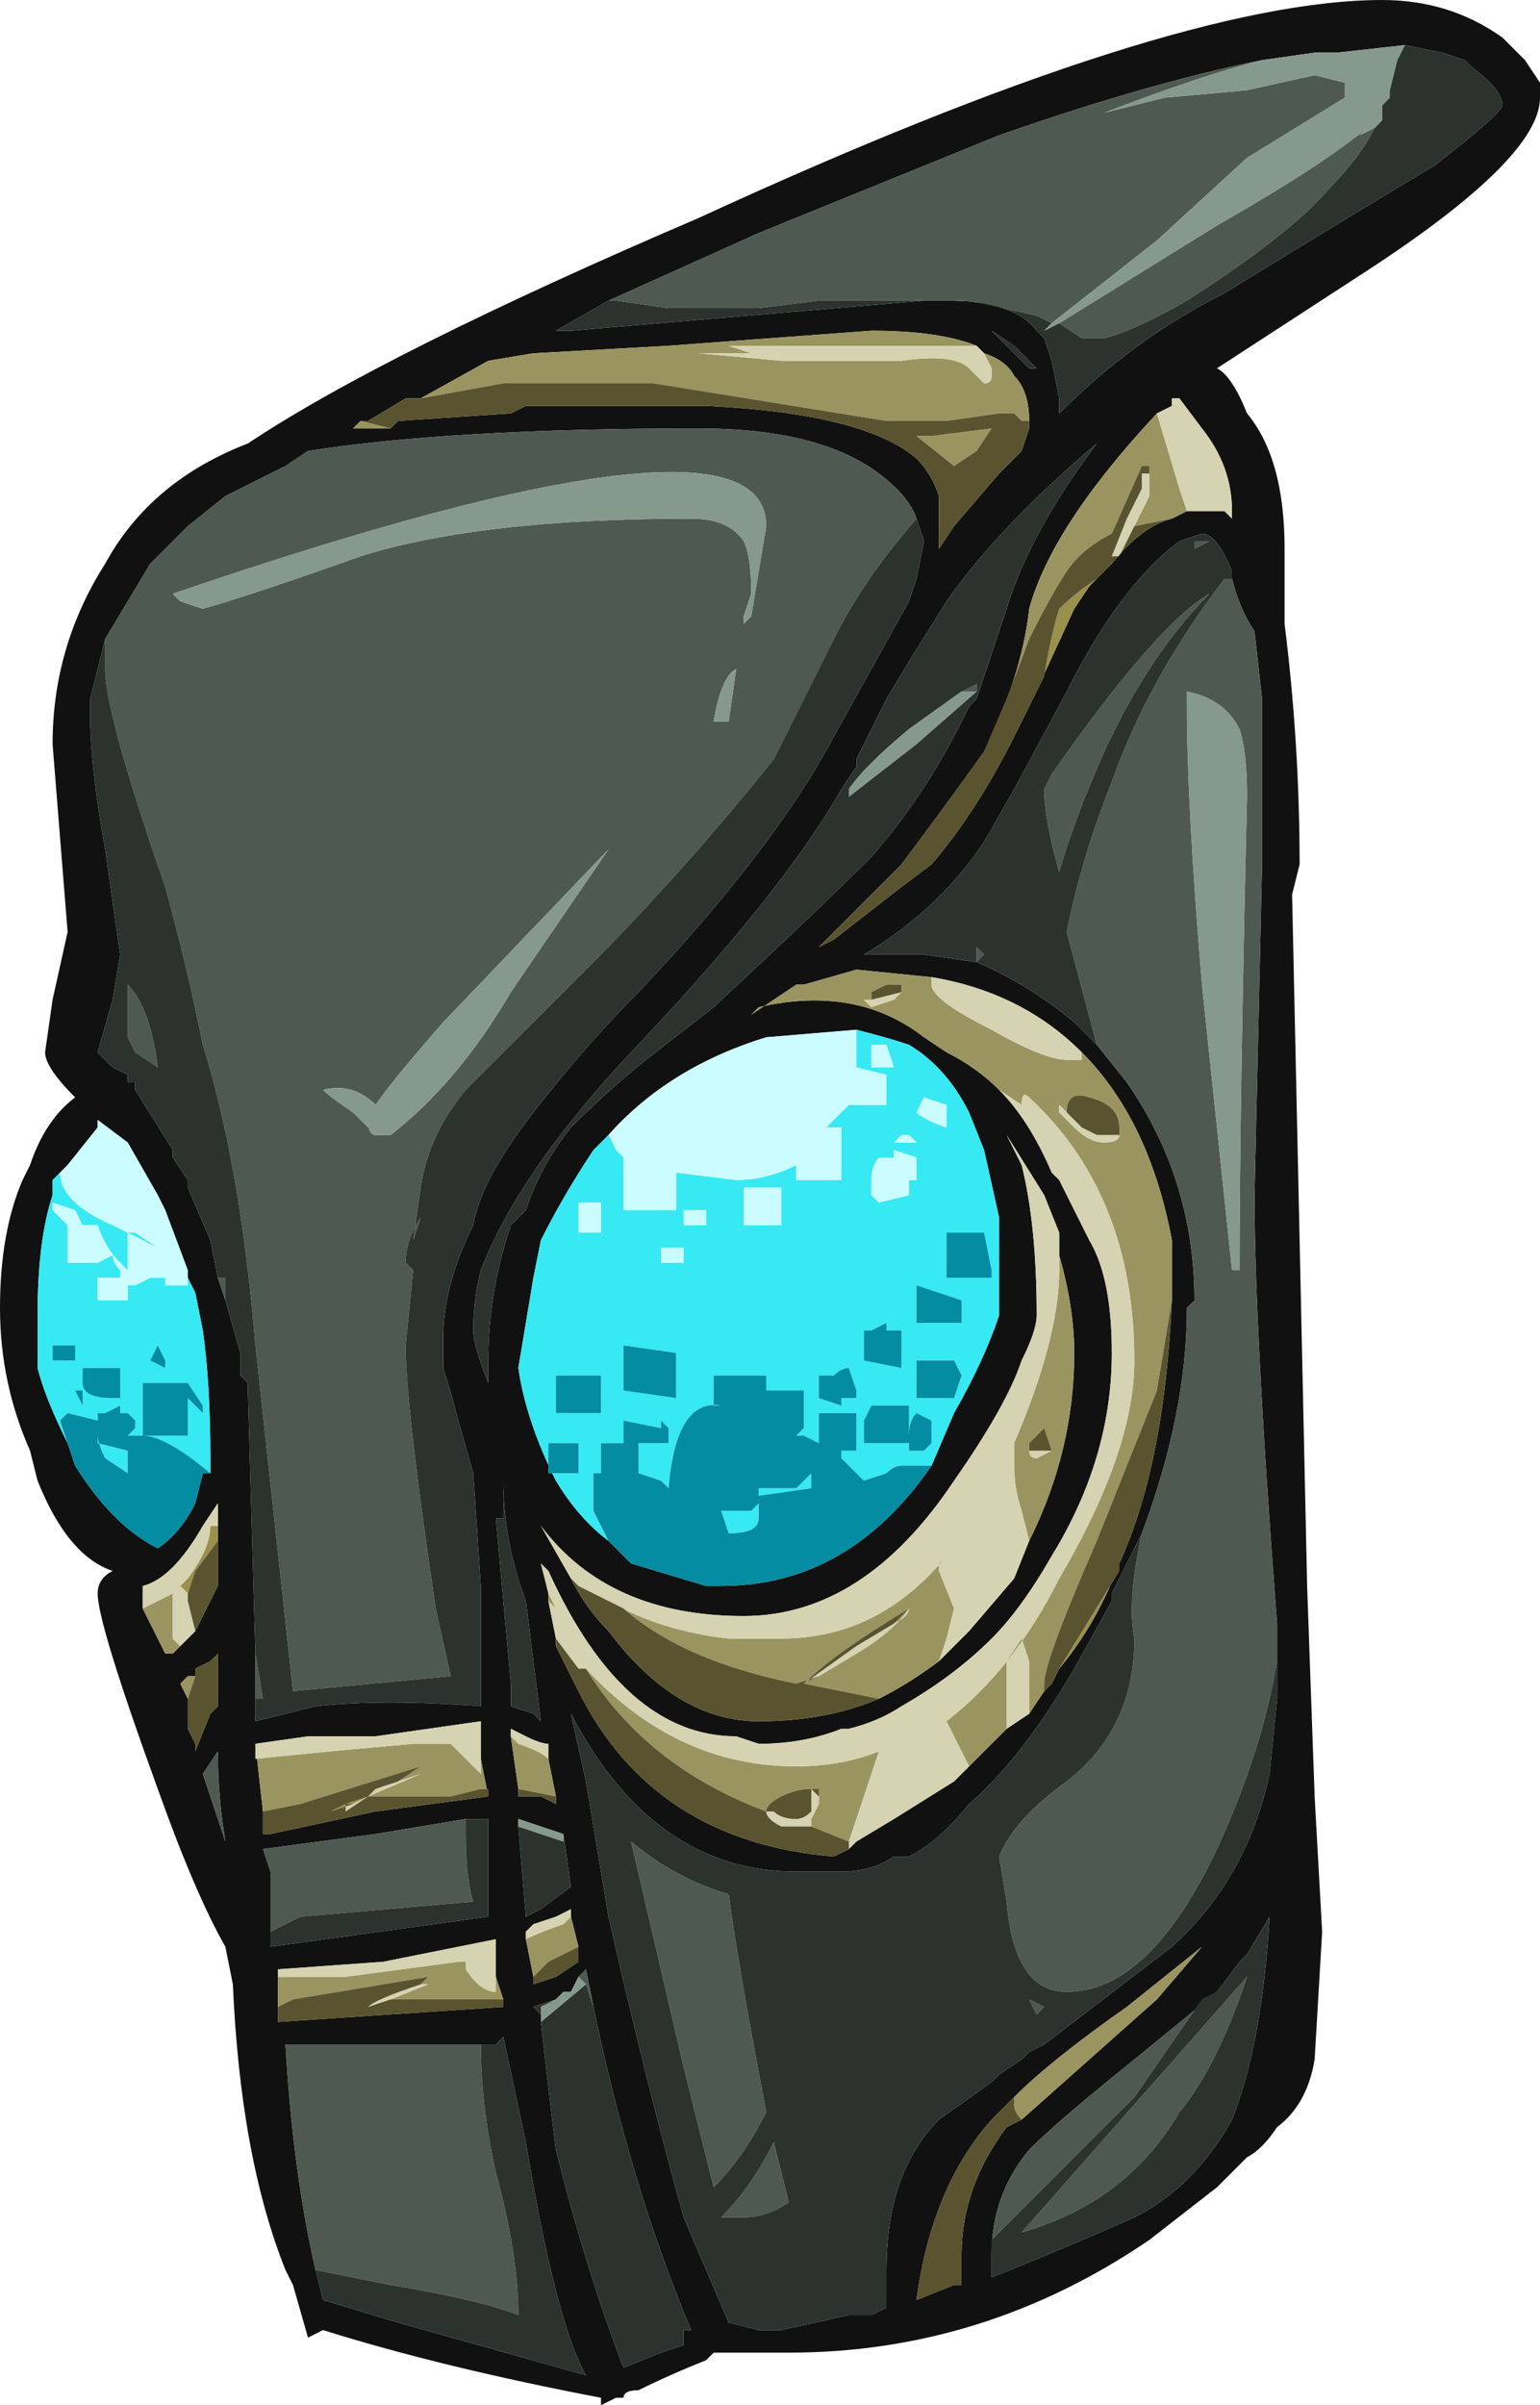 <?xml version="1.0" encoding="UTF-8" standalone="no"?>
<svg xmlns:ffdec="https://www.free-decompiler.com/flash" xmlns:xlink="http://www.w3.org/1999/xlink" ffdec:objectType="shape" height="16.0px" width="10.25px" xmlns="http://www.w3.org/2000/svg">
  <g transform="matrix(1.0, 0.0, 0.0, 1.0, -1.9, 17.95)">
    <path d="M11.7 -17.5 L11.65 -17.55 11.5 -17.6 11.25 -17.65 10.8 -17.6 10.65 -17.6 10.3 -17.55 Q9.55 -17.4 8.55 -17.05 L6.95 -16.4 5.95 -15.95 5.6 -15.75 5.7 -15.75 8.05 -15.95 8.2 -15.95 Q8.65 -15.95 8.8 -15.75 L8.85 -15.7 8.9 -15.55 8.95 -15.3 8.95 -15.2 Q9.45 -15.7 10.05 -16.0 10.7 -16.4 11.45 -16.85 11.9 -17.2 11.9 -17.25 11.9 -17.35 11.7 -17.5 M12.15 -17.3 Q12.15 -16.9 11.0 -16.15 L10.0 -15.5 Q10.1 -15.45 10.2 -15.2 10.45 -14.9 10.45 -14.3 L10.45 -13.8 Q10.55 -13.0 10.55 -12.2 L10.5 -12.0 10.6 -7.4 10.65 -6.0 10.7 -5.1 10.65 -4.25 Q10.6 -3.95 10.4 -3.8 10.3 -3.65 10.2 -3.6 L10.0 -3.4 9.55 -3.05 Q8.45 -2.3 7.15 -2.3 L6.65 -2.3 6.6 -2.25 Q6.35 -2.15 6.15 -2.05 6.05 -2.05 6.05 -2.0 L6.0 -2.0 5.9 -1.95 5.9 -2.0 Q4.85 -2.2 4.05 -2.45 L3.95 -2.4 3.85 -2.75 3.8 -2.85 Q3.5 -3.6 3.45 -4.75 L3.4 -5.0 Q3.2 -5.35 2.95 -6.05 2.55 -7.15 2.55 -7.35 2.55 -7.45 2.65 -7.5 2.35 -7.6 2.15 -8.1 L2.1 -8.3 Q1.9 -8.75 1.9 -9.25 1.9 -9.75 2.05 -10.1 L2.1 -10.2 Q2.2 -10.5 2.4 -10.65 2.2 -10.85 2.2 -10.95 L2.25 -11.3 2.35 -11.75 2.25 -13.0 Q2.25 -13.65 2.6 -14.2 2.9 -14.75 3.55 -15.0 4.45 -15.6 6.55 -16.5 9.7 -17.95 11.1 -17.95 11.55 -17.95 11.9 -17.7 L12.05 -17.55 12.15 -17.4 12.15 -17.3 M8.0 -14.5 Q7.95 -14.65 7.75 -14.8 7.35 -15.1 6.55 -15.1 4.9 -15.1 3.95 -14.95 L3.8 -14.85 3.4 -14.65 3.15 -14.45 2.9 -14.2 Q2.75 -13.95 2.6 -13.7 2.55 -13.5 2.5 -13.3 L2.5 -13.2 Q2.5 -12.85 2.6 -12.3 L2.7 -11.6 2.65 -11.3 2.55 -10.95 2.65 -10.85 2.75 -10.8 2.75 -10.75 2.8 -10.75 2.8 -10.7 3.05 -10.3 3.05 -10.25 3.15 -10.1 3.15 -10.05 3.3 -9.7 3.35 -9.45 3.4 -9.3 3.5 -8.95 3.5 -8.8 3.55 -8.75 3.55 -8.7 3.6 -6.95 3.6 -6.65 3.6 -6.5 4.0 -6.6 Q4.45 -6.65 5.1 -6.6 L5.1 -7.4 5.05 -8.15 4.95 -8.5 Q4.9 -8.7 4.85 -8.85 L4.85 -9.05 Q4.85 -9.4 5.05 -9.8 5.1 -10.1 5.45 -10.55 5.8 -11.0 6.15 -11.35 7.05 -12.3 7.45 -13.05 L7.95 -13.95 8.0 -14.1 8.05 -14.35 8.0 -14.5 M4.3 -15.15 L4.25 -15.1 4.5 -15.1 4.55 -15.15 5.3 -15.2 5.4 -15.25 6.6 -15.25 Q7.65 -15.2 8.0 -14.9 8.1 -14.8 8.15 -14.65 L8.15 -14.3 8.25 -14.45 8.55 -14.8 8.7 -14.95 8.75 -15.1 8.75 -15.15 Q8.75 -15.35 8.65 -15.45 8.6 -15.55 8.45 -15.6 L8.4 -15.65 Q8.15 -15.75 7.7 -15.75 L6.35 -15.65 5.45 -15.6 5.15 -15.55 4.7 -15.3 4.6 -15.3 4.35 -15.15 4.3 -15.15 M8.5 -15.75 L8.5 -15.75 8.75 -15.5 8.8 -15.5 8.65 -15.65 8.5 -15.75 M9.8 -14.55 L10.05 -14.55 10.1 -14.5 10.1 -14.55 Q10.1 -14.85 9.9 -15.1 L9.75 -15.3 9.7 -15.3 9.7 -15.25 9.6 -15.2 Q8.9 -14.45 8.75 -13.9 8.7 -13.45 8.45 -12.95 8.2 -12.6 7.9 -12.2 L7.35 -11.65 7.45 -11.7 7.9 -12.05 8.1 -12.2 Q8.4 -12.55 8.65 -13.05 L8.75 -13.25 9.05 -13.9 9.15 -14.05 9.3 -14.2 Q9.5 -14.45 9.7 -14.5 L9.8 -14.55 M10.1 -14.1 L10.1 -14.15 Q10.0 -14.4 9.9 -14.4 L9.75 -14.35 Q9.35 -14.05 9.0 -13.35 L8.65 -12.7 8.45 -12.35 Q8.15 -11.9 7.65 -11.6 L8.05 -11.6 8.4 -11.55 Q8.75 -11.4 9.05 -11.15 L9.2 -11.0 9.4 -10.75 Q9.85 -10.1 9.85 -9.3 L9.8 -9.25 Q9.8 -8.55 9.5 -7.75 L9.3 -7.35 9.3 -7.3 9.05 -6.85 Q8.7 -6.25 8.35 -5.95 8.15 -5.7 7.95 -5.6 L7.85 -5.6 Q7.7 -5.5 7.5 -5.5 L7.2 -5.5 Q6.25 -5.5 5.7 -6.55 L5.8 -6.1 5.95 -5.2 Q6.2 -4.1 6.45 -3.2 L6.75 -2.5 6.95 -2.45 7.1 -2.45 7.55 -2.55 7.7 -2.55 7.8 -2.6 7.8 -2.85 Q7.8 -3.5 8.15 -3.85 L8.5 -4.1 8.55 -4.15 8.7 -4.25 8.75 -4.3 8.85 -4.35 9.7 -5.0 Q10.2 -5.45 10.35 -6.15 L10.4 -6.65 10.4 -6.9 10.4 -7.15 Q10.25 -9.1 10.25 -10.0 L10.3 -12.2 Q10.3 -12.6 10.3 -13.3 L10.25 -13.75 Q10.15 -13.9 10.1 -14.1 M8.25 -6.1 L8.6 -6.45 8.75 -6.55 8.85 -6.7 8.9 -6.75 8.95 -6.85 Q9.2 -7.15 9.35 -7.55 9.65 -8.2 9.7 -9.3 L9.7 -9.7 Q9.55 -10.5 9.1 -10.95 8.7 -11.35 8.1 -11.45 L7.6 -11.5 7.25 -11.4 7.2 -11.4 6.9 -11.2 6.95 -11.25 Q7.6 -11.4 8.05 -11.05 L8.2 -10.95 Q8.4 -10.85 8.55 -10.7 8.75 -10.5 8.9 -10.15 L8.95 -10.1 9.15 -9.7 Q9.3 -9.45 9.3 -8.95 9.3 -8.25 8.9 -7.6 8.7 -7.25 8.5 -7.05 8.25 -6.8 7.9 -6.6 7.75 -6.5 7.55 -6.45 L7.5 -6.45 Q7.25 -6.35 6.95 -6.35 L6.8 -6.4 Q6.05 -6.4 5.55 -7.5 L5.5 -7.55 5.55 -7.35 5.55 -7.3 5.6 -7.05 5.6 -7.0 5.75 -6.7 Q6.25 -5.7 7.45 -5.6 L7.55 -5.65 7.6 -5.7 7.85 -5.85 8.25 -6.1 M7.6 -12.85 L7.5 -12.7 Q7.1 -12.0 6.1 -10.95 5.35 -10.15 5.1 -9.5 5.05 -9.3 5.05 -9.1 5.05 -9.0 5.15 -8.75 L5.15 -8.9 Q5.15 -9.35 5.3 -9.8 L5.4 -9.9 Q5.5 -10.2 5.7 -10.45 5.95 -10.7 6.2 -10.9 L6.65 -11.25 Q7.35 -11.9 7.7 -12.25 8.05 -12.65 8.3 -13.15 L8.35 -13.25 8.4 -13.3 8.6 -13.9 Q8.75 -14.4 9.2 -15.0 8.55 -14.45 8.2 -13.95 L7.95 -13.55 7.8 -13.3 7.6 -12.9 7.6 -12.85 M5.95 -10.4 L5.85 -10.3 Q5.65 -10.0 5.5 -9.7 L5.45 -9.45 Q5.4 -9.15 5.35 -8.85 5.4 -8.5 5.6 -8.1 5.75 -7.85 5.95 -7.7 L6.1 -7.55 6.6 -7.4 6.7 -7.4 Q7.55 -7.4 8.1 -8.2 L8.25 -8.55 Q8.45 -8.9 8.55 -9.2 L8.55 -9.85 8.45 -10.3 8.35 -10.55 Q8.2 -10.85 7.95 -11.0 7.8 -11.05 7.6 -11.1 L7.0 -11.05 Q6.35 -10.85 5.95 -10.4 M7.75 -6.65 Q7.95 -6.75 8.15 -6.9 L8.35 -7.1 8.65 -7.45 8.75 -7.7 Q9.05 -8.3 9.05 -8.95 9.05 -9.25 8.95 -9.6 L8.95 -9.75 8.85 -10.0 8.6 -10.4 8.7 -10.2 Q8.8 -9.8 8.8 -9.2 8.8 -9.1 8.7 -8.9 8.6 -8.6 8.25 -8.1 7.65 -7.2 6.85 -7.2 5.95 -7.2 5.5 -7.8 L5.7 -7.45 Q5.8 -7.25 5.95 -7.1 6.4 -6.5 6.95 -6.5 7.4 -6.5 7.75 -6.65 M2.95 -10.0 L2.75 -10.35 2.55 -10.5 2.55 -10.45 2.35 -10.2 2.25 -10.1 2.25 -10.0 Q2.15 -9.7 2.15 -9.2 L2.15 -8.85 Q2.2 -8.65 2.35 -8.35 L2.4 -8.2 Q2.65 -7.8 2.95 -7.65 3.1 -7.75 3.2 -7.95 L3.25 -8.15 3.3 -8.15 3.3 -8.25 Q3.3 -8.75 3.25 -9.1 L3.2 -9.35 3.15 -9.45 3.15 -9.5 3.0 -9.9 2.95 -10.0 M2.85 -7.25 L3.0 -6.95 3.05 -6.95 3.1 -7.0 3.2 -7.1 3.35 -7.4 3.35 -7.7 3.35 -7.8 3.35 -7.95 3.25 -7.8 Q3.05 -7.45 2.85 -7.4 L2.85 -7.25 M5.3 -6.6 L5.45 -6.55 5.5 -6.5 5.4 -7.3 Q5.25 -7.7 5.25 -8.1 L5.25 -7.85 5.2 -7.85 5.3 -6.75 5.3 -6.6 M5.1 -6.25 L5.1 -6.5 4.4 -6.4 3.95 -6.4 3.6 -6.35 3.65 -5.9 3.65 -5.75 3.7 -5.75 4.4 -5.9 5.15 -6.0 5.1 -6.25 M5.3 -6.4 L5.35 -6.05 5.35 -6.0 5.5 -6.0 5.6 -5.95 5.6 -6.0 5.55 -6.25 5.55 -6.35 Q5.5 -6.35 5.4 -6.4 L5.3 -6.45 5.3 -6.4 M5.0 -5.85 L4.4 -5.75 3.65 -5.65 3.7 -5.5 3.7 -5.1 3.7 -5.0 5.15 -5.2 5.15 -5.85 5.0 -5.85 M5.65 -5.75 L5.35 -5.85 5.35 -5.8 5.4 -5.2 5.5 -5.25 5.7 -5.4 5.65 -5.75 M3.15 -6.65 L3.15 -6.45 3.2 -6.35 3.2 -6.3 3.3 -6.55 3.35 -6.6 3.35 -6.95 3.3 -6.9 3.2 -6.85 3.2 -6.8 3.15 -6.8 3.1 -6.75 3.15 -6.65 M3.4 -5.7 Q3.35 -6.0 3.35 -6.3 L3.25 -6.15 3.4 -5.7 M5.2 -4.8 L5.2 -5.05 4.45 -4.9 3.75 -4.85 3.75 -4.8 3.75 -4.6 3.75 -4.5 5.25 -4.6 5.25 -4.65 5.2 -4.8 M5.2 -4.35 L3.8 -4.35 Q3.85 -3.5 4.0 -2.85 L4.05 -2.65 4.55 -2.5 5.8 -2.15 Q5.6 -2.5 5.4 -3.7 L5.25 -4.4 5.2 -4.35 M5.75 -5.0 L5.7 -5.2 5.7 -5.25 5.6 -5.2 5.45 -5.15 5.4 -5.1 5.4 -5.05 5.45 -4.8 5.45 -4.75 5.6 -4.8 5.75 -4.9 5.75 -5.0 M5.85 -4.6 L5.8 -4.85 5.75 -4.8 5.7 -4.7 5.65 -4.7 5.6 -4.65 5.45 -4.6 5.5 -4.55 5.5 -4.5 Q5.55 -4.05 5.6 -3.65 5.8 -2.85 6.05 -2.2 L6.3 -2.3 6.45 -2.35 6.45 -2.45 6.5 -2.45 Q6.1 -3.4 5.85 -4.6 M8.7 -3.85 L9.6 -4.65 9.9 -5.0 9.4 -4.6 Q8.9 -4.25 8.65 -4.0 L8.5 -3.85 Q8.1 -3.4 8.0 -2.65 L8.25 -2.75 8.3 -2.75 8.3 -2.95 Q8.3 -3.4 8.6 -3.8 L8.7 -3.85 M8.5 -2.95 L8.5 -2.8 Q9.0 -3.0 9.45 -3.2 9.85 -3.4 10.1 -3.85 10.3 -4.35 10.35 -5.2 L10.2 -4.95 10.15 -4.9 10.0 -4.7 9.45 -4.25 Q8.95 -3.85 8.75 -3.65 8.5 -3.35 8.5 -2.95 M7.55 -2.75 L7.55 -2.75 M6.6 -2.45 L6.6 -2.45" fill="#111111" fill-rule="evenodd" stroke="none"/>
    <path d="M5.95 -10.4 L6.0 -10.3 6.05 -10.25 6.05 -9.9 6.4 -9.9 6.4 -10.15 6.8 -10.1 Q7.0 -10.1 7.2 -10.2 L7.2 -10.1 7.5 -10.1 7.5 -10.45 7.4 -10.45 7.55 -10.6 7.8 -10.6 7.8 -10.8 7.6 -10.85 7.6 -11.1 Q7.8 -11.05 7.95 -11.0 8.2 -10.85 8.35 -10.55 L8.45 -10.3 8.55 -9.85 8.55 -9.2 Q8.45 -8.9 8.25 -8.55 L8.1 -8.2 7.9 -8.2 Q7.85 -8.2 7.8 -8.15 L7.65 -8.1 7.5 -8.25 7.5 -8.3 7.6 -8.3 7.6 -8.55 7.35 -8.55 7.35 -8.35 7.25 -8.4 7.2 -8.4 7.25 -8.45 7.25 -8.7 7.0 -8.7 7.0 -8.8 6.65 -8.8 6.65 -8.6 6.7 -8.6 Q6.4 -8.65 6.35 -8.05 L6.3 -8.1 6.15 -8.15 6.15 -8.35 5.9 -8.35 5.9 -8.15 5.85 -8.15 5.85 -7.9 5.95 -7.7 Q5.75 -7.85 5.6 -8.1 5.4 -8.5 5.35 -8.85 5.4 -9.15 5.45 -9.45 L5.5 -9.7 Q5.65 -10.0 5.85 -10.3 L5.95 -10.4 M7.8 -11.0 L7.7 -11.0 7.7 -10.85 7.85 -10.85 7.8 -11.0 M8.45 -9.75 L8.2 -9.75 8.2 -9.45 8.5 -9.45 8.5 -9.5 8.45 -9.75 M8.0 -10.35 L7.95 -10.4 7.9 -10.4 7.85 -10.35 8.0 -10.35 M8.0 -10.1 L8.0 -10.25 7.85 -10.3 7.85 -10.25 7.75 -10.25 Q7.7 -10.2 7.7 -10.1 L7.7 -10.0 7.75 -9.95 7.95 -10.0 7.95 -10.1 8.0 -10.1 M8.2 -10.45 L8.2 -10.6 8.05 -10.65 8.0 -10.55 Q8.05 -10.5 8.2 -10.45 M8.25 -8.9 L8.0 -8.9 8.0 -8.65 8.25 -8.65 8.3 -8.8 8.25 -8.9 M8.0 -9.15 L8.3 -9.15 8.3 -9.3 8.0 -9.4 Q8.0 -9.35 8.0 -9.15 M7.9 -9.1 L7.8 -9.1 7.8 -9.15 7.7 -9.1 7.65 -9.1 7.65 -8.9 7.9 -8.85 7.9 -9.1 M5.9 -9.75 L5.9 -9.95 5.75 -9.95 5.75 -9.75 5.9 -9.75 M7.1 -9.8 L7.1 -10.05 6.85 -10.05 6.85 -9.8 7.1 -9.8 M6.6 -9.8 L6.6 -9.9 6.45 -9.9 6.45 -9.8 6.6 -9.8 M6.4 -8.95 L6.05 -9.0 6.05 -8.7 6.4 -8.65 6.4 -8.95 M6.45 -9.55 L6.45 -9.65 6.3 -9.65 6.3 -9.55 6.45 -9.55 M5.9 -8.55 L5.9 -8.8 5.6 -8.8 5.6 -8.55 5.9 -8.55 M6.3 -8.5 L6.3 -8.45 6.05 -8.5 6.05 -8.35 6.35 -8.35 6.35 -8.45 6.3 -8.5 M6.95 -8.05 L7.2 -8.05 7.3 -8.15 7.3 -8.05 6.95 -8.0 6.95 -7.85 Q6.95 -7.75 6.75 -7.75 L6.7 -7.9 6.9 -7.9 6.95 -7.95 6.95 -8.05 M8.1 -8.45 Q8.1 -8.6 8.1 -8.5 L8.0 -8.55 Q7.95 -8.5 7.95 -8.4 L7.95 -8.6 7.7 -8.6 7.65 -8.5 Q7.65 -8.4 7.65 -8.35 L7.95 -8.35 7.95 -8.3 8.05 -8.3 8.1 -8.35 8.1 -8.45 M7.6 -8.65 L7.6 -8.7 7.55 -8.85 Q7.5 -8.85 7.45 -8.8 L7.35 -8.8 7.35 -8.65 7.5 -8.6 7.5 -8.65 7.6 -8.65 M2.35 -10.2 L2.3 -10.15 Q2.3 -9.95 2.65 -9.8 L2.95 -9.65 2.8 -9.75 2.75 -9.75 2.75 -9.5 2.7 -9.55 Q2.6 -9.65 2.55 -9.8 L2.45 -9.8 2.4 -9.9 2.25 -9.95 2.25 -9.9 2.35 -9.8 2.35 -9.55 2.55 -9.55 2.65 -9.6 Q2.65 -9.55 2.7 -9.5 L2.7 -9.45 2.55 -9.45 2.55 -9.3 2.75 -9.3 2.75 -9.4 2.8 -9.4 2.9 -9.45 3.0 -9.45 3.0 -9.4 3.15 -9.4 3.15 -9.45 3.2 -9.35 3.25 -9.1 Q3.3 -8.75 3.3 -8.25 L3.3 -8.15 Q3.0 -8.4 2.85 -8.4 L3.15 -8.4 3.15 -8.65 3.25 -8.55 3.25 -8.6 3.15 -8.75 2.85 -8.75 2.85 -8.4 2.75 -8.4 2.8 -8.45 2.8 -8.5 2.75 -8.55 2.7 -8.55 2.7 -8.6 2.6 -8.55 2.55 -8.55 2.55 -8.5 2.35 -8.55 2.3 -8.5 2.4 -8.2 2.35 -8.35 Q2.2 -8.65 2.15 -8.85 L2.15 -9.2 Q2.15 -9.7 2.25 -10.0 L2.25 -10.1 2.35 -10.2 M3.0 -9.9 L2.95 -10.0 3.0 -9.9 M2.45 -8.6 L2.45 -8.7 2.4 -8.7 2.45 -8.6 M2.55 -8.45 L2.55 -8.35 2.75 -8.3 2.75 -8.15 2.6 -8.25 Q2.55 -8.35 2.55 -8.4 L2.55 -8.45 M2.65 -8.65 L2.7 -8.65 2.7 -8.85 2.45 -8.85 Q2.45 -8.8 2.45 -8.75 2.45 -8.65 2.65 -8.65 M2.4 -9.0 L2.25 -9.0 2.25 -8.9 2.4 -8.9 2.4 -9.0 M3.0 -8.9 L2.95 -9.0 2.9 -8.9 3.0 -8.85 3.0 -8.9 M5.75 -8.35 L5.55 -8.35 5.55 -8.15 5.75 -8.15 5.75 -8.35" fill="#36e9f3" fill-rule="evenodd" stroke="none"/>
    <path d="M5.95 -7.7 L5.85 -7.9 5.85 -8.15 5.9 -8.15 5.9 -8.35 6.15 -8.35 6.15 -8.15 6.3 -8.1 6.35 -8.05 Q6.4 -8.65 6.7 -8.6 L6.65 -8.6 6.65 -8.8 7.0 -8.8 7.0 -8.7 7.25 -8.7 7.25 -8.45 7.2 -8.4 7.25 -8.4 7.35 -8.35 7.35 -8.55 7.6 -8.55 7.6 -8.3 7.5 -8.3 7.5 -8.25 7.65 -8.1 7.8 -8.15 Q7.85 -8.2 7.9 -8.2 L8.1 -8.2 Q7.55 -7.4 6.7 -7.4 L6.6 -7.4 6.1 -7.55 5.95 -7.7 M8.45 -9.75 L8.5 -9.5 8.5 -9.45 8.2 -9.45 8.2 -9.75 8.45 -9.75 M7.9 -9.1 L7.9 -8.85 7.65 -8.9 7.65 -9.1 7.7 -9.1 7.8 -9.15 7.8 -9.1 7.9 -9.1 M8.0 -9.15 Q8.0 -9.35 8.0 -9.4 L8.3 -9.3 8.3 -9.15 8.0 -9.15 M8.25 -8.9 L8.3 -8.8 8.25 -8.65 8.0 -8.65 8.0 -8.9 8.25 -8.9 M6.4 -8.95 L6.4 -8.65 6.05 -8.7 6.05 -9.0 6.4 -8.95 M6.95 -8.05 L6.95 -7.95 6.9 -7.9 6.7 -7.9 6.75 -7.75 Q6.95 -7.75 6.95 -7.85 L6.95 -8.0 7.3 -8.05 7.3 -8.15 7.2 -8.05 6.95 -8.05 M6.3 -8.5 L6.35 -8.45 6.35 -8.35 6.05 -8.35 6.05 -8.5 6.3 -8.45 6.3 -8.5 M5.9 -8.55 L5.6 -8.55 5.6 -8.8 5.9 -8.8 5.9 -8.55 M8.1 -8.45 L8.1 -8.35 8.05 -8.3 7.95 -8.3 7.95 -8.35 7.65 -8.35 Q7.65 -8.4 7.65 -8.5 L7.7 -8.6 7.95 -8.6 7.95 -8.4 Q7.95 -8.5 8.0 -8.55 L8.1 -8.5 Q8.1 -8.6 8.1 -8.45 M7.6 -8.65 L7.5 -8.65 7.5 -8.6 7.35 -8.65 7.35 -8.8 7.45 -8.8 Q7.5 -8.85 7.55 -8.85 L7.6 -8.7 7.6 -8.65 M2.4 -8.2 L2.3 -8.5 2.35 -8.55 2.55 -8.5 2.55 -8.55 2.6 -8.55 2.7 -8.6 2.7 -8.55 2.75 -8.55 2.8 -8.5 2.8 -8.45 2.75 -8.4 2.85 -8.4 2.85 -8.75 3.15 -8.75 3.25 -8.6 3.25 -8.55 3.15 -8.65 3.15 -8.4 2.85 -8.4 Q3.0 -8.4 3.3 -8.15 L3.25 -8.15 3.2 -7.95 Q3.1 -7.75 2.95 -7.65 2.65 -7.8 2.4 -8.2 M2.4 -9.0 L2.4 -8.9 2.25 -8.9 2.25 -9.0 2.4 -9.0 M2.65 -8.65 Q2.45 -8.65 2.45 -8.75 2.45 -8.8 2.45 -8.85 L2.7 -8.85 2.7 -8.65 2.65 -8.65 M2.55 -8.45 L2.55 -8.4 Q2.55 -8.35 2.6 -8.25 L2.75 -8.15 2.75 -8.3 2.55 -8.35 2.55 -8.45 M2.45 -8.6 L2.4 -8.7 2.45 -8.7 2.45 -8.6 M3.0 -8.9 L3.0 -8.85 2.9 -8.9 2.95 -9.0 3.0 -8.9 M5.75 -8.35 L5.75 -8.15 5.55 -8.15 5.55 -8.35 5.75 -8.35" fill="#038ca2" fill-rule="evenodd" stroke="none"/>
    <path d="M7.6 -11.1 L7.6 -10.85 7.8 -10.8 7.8 -10.6 7.55 -10.6 7.4 -10.45 7.5 -10.45 7.5 -10.1 7.2 -10.1 7.2 -10.2 Q7.0 -10.1 6.8 -10.1 L6.4 -10.15 6.4 -9.9 6.05 -9.9 6.05 -10.25 6.0 -10.3 5.95 -10.4 Q6.35 -10.85 7.0 -11.05 L7.6 -11.1 M7.8 -11.0 L7.85 -10.85 7.7 -10.85 7.7 -11.0 7.8 -11.0 M8.2 -10.45 Q8.05 -10.5 8.0 -10.55 L8.05 -10.65 8.2 -10.6 8.2 -10.45 M8.0 -10.1 L7.95 -10.1 7.95 -10.0 7.75 -9.95 7.7 -10.0 7.7 -10.1 Q7.7 -10.2 7.75 -10.25 L7.85 -10.25 7.85 -10.3 8.0 -10.25 8.0 -10.1 M8.0 -10.35 L7.85 -10.35 7.9 -10.4 7.95 -10.4 8.0 -10.35 M6.6 -9.8 L6.45 -9.8 6.45 -9.9 6.6 -9.9 6.6 -9.8 M7.1 -9.8 L6.85 -9.8 6.85 -10.05 7.1 -10.05 7.1 -9.8 M5.9 -9.75 L5.75 -9.75 5.75 -9.95 5.9 -9.95 5.9 -9.75 M6.45 -9.55 L6.3 -9.55 6.3 -9.65 6.45 -9.65 6.45 -9.55 M2.35 -10.2 L2.55 -10.45 2.55 -10.5 2.75 -10.35 2.95 -10.0 3.0 -9.9 3.15 -9.5 3.15 -9.45 3.15 -9.4 3.0 -9.4 3.0 -9.45 2.9 -9.45 2.8 -9.4 2.75 -9.4 2.75 -9.3 2.55 -9.3 2.55 -9.45 2.7 -9.45 2.7 -9.5 Q2.65 -9.55 2.65 -9.6 L2.55 -9.55 2.35 -9.55 2.35 -9.8 2.25 -9.9 2.25 -9.95 2.4 -9.9 2.45 -9.8 2.55 -9.8 Q2.6 -9.65 2.7 -9.55 L2.75 -9.5 2.75 -9.75 2.8 -9.75 2.95 -9.65 2.65 -9.8 Q2.3 -9.95 2.3 -10.15 L2.35 -10.2" fill="#cbfcff" fill-rule="evenodd" stroke="none"/>
    <path d="M9.15 -14.05 L9.05 -13.9 8.75 -13.25 8.85 -13.45 Q8.9 -13.75 8.95 -13.9 9.05 -14.0 9.2 -14.1 L9.15 -14.05 M7.45 -11.7 L7.35 -11.65 7.45 -11.7 M5.55 -7.35 L5.6 -7.25 5.55 -7.3 5.55 -7.35 M8.95 -6.85 L9.35 -7.5 9.35 -7.55 Q9.2 -7.15 8.95 -6.85 M3.35 -7.8 L3.35 -7.7 3.2 -7.5 3.15 -7.35 3.1 -7.4 3.15 -7.45 Q3.3 -7.65 3.3 -7.8 L3.35 -7.8 M3.7 -5.75 L3.65 -5.75 3.7 -5.75 M4.25 -5.95 L4.1 -5.9 4.2 -5.95 4.35 -6.0 4.25 -5.95" fill="#99904c" fill-rule="evenodd" stroke="none"/>
    <path d="M11.05 -17.1 Q10.95 -16.9 10.75 -16.7 10.5 -16.4 9.8 -15.95 9.45 -15.75 9.25 -15.7 L9.1 -15.7 8.95 -15.8 10.0 -16.45 Q10.7 -16.85 11.0 -17.1 L10.95 -17.05 11.05 -17.1 M2.6 -13.7 Q2.75 -13.95 2.9 -14.2 L3.15 -14.45 3.4 -14.65 3.8 -14.85 3.95 -14.95 Q4.9 -15.1 6.55 -15.1 7.35 -15.1 7.75 -14.8 7.95 -14.65 8.0 -14.5 7.65 -14.1 7.45 -13.7 L7.05 -12.9 Q6.45 -12.15 5.8 -11.5 L5.0 -10.7 Q4.75 -10.4 4.7 -10.05 L4.65 -9.7 4.7 -9.85 Q4.6 -9.7 4.6 -9.55 L4.65 -9.5 4.6 -9.0 Q4.6 -8.6 4.8 -7.25 L4.9 -6.8 3.85 -6.7 3.6 -9.0 Q3.5 -10.2 3.25 -11.0 3.15 -11.5 3.0 -12.05 2.6 -13.2 2.6 -13.5 L2.6 -13.7 M3.6 -6.65 L3.6 -6.95 3.65 -6.65 3.6 -6.65 M3.4 -9.3 L3.35 -9.45 3.4 -9.45 3.4 -9.3 M3.05 -10.25 L3.05 -10.3 3.05 -10.25 M5.6 -15.75 L5.7 -15.75 5.6 -15.75 M8.05 -15.95 L7.35 -15.95 6.95 -15.9 6.35 -15.9 6.0 -15.95 5.95 -15.95 6.95 -16.4 8.55 -17.05 Q9.55 -17.4 10.3 -17.55 9.9 -17.45 9.25 -17.2 L9.65 -17.3 10.2 -17.35 10.65 -17.45 10.85 -17.4 10.85 -17.3 10.2 -16.9 9.6 -16.35 8.9 -15.8 8.8 -15.85 8.35 -15.95 8.2 -15.95 8.05 -15.95 M6.5 -14.5 Q6.75 -14.5 6.85 -14.35 6.9 -14.25 6.9 -14.0 L6.85 -13.85 6.85 -13.8 6.9 -13.85 7.0 -14.45 Q7.0 -15.35 3.05 -14.0 L3.1 -13.95 3.25 -13.9 Q3.6 -14.0 4.3 -14.25 5.1 -14.5 6.5 -14.5 M8.5 -15.75 L8.5 -15.75 M9.85 -14.35 L9.95 -14.35 9.85 -14.3 9.85 -14.35 M8.4 -11.55 L8.4 -11.65 8.45 -11.6 8.4 -11.55 M9.2 -11.0 L9.0 -11.75 Q9.1 -12.25 9.3 -12.75 9.55 -13.45 10.05 -14.1 L10.1 -14.1 Q10.15 -13.9 10.25 -13.75 L10.3 -13.3 Q10.3 -12.6 10.3 -12.2 L10.25 -10.0 Q10.25 -9.1 10.4 -7.15 L10.4 -6.9 Q10.3 -6.3 10.0 -5.65 9.55 -4.7 9.0 -4.7 8.65 -4.7 8.6 -5.3 L8.55 -5.6 Q8.65 -5.85 9.0 -6.1 9.45 -6.45 9.45 -7.05 9.4 -7.3 9.5 -7.75 9.8 -8.55 9.8 -9.25 L9.85 -9.3 Q9.85 -10.1 9.4 -10.75 L9.2 -11.0 M9.3 -7.3 L9.3 -7.35 9.3 -7.3 M10.2 -12.65 Q10.2 -12.95 10.15 -13.1 10.05 -13.3 9.8 -13.35 9.8 -13.4 9.8 -13.25 9.8 -12.6 9.9 -11.4 L10.1 -9.5 10.15 -9.5 Q10.15 -10.55 10.2 -12.65 M8.85 -12.7 L8.9 -12.8 Q9.6 -13.8 9.95 -14.0 9.55 -13.6 9.25 -12.95 9.05 -12.5 8.95 -12.15 8.85 -12.5 8.85 -12.7 M7.6 -12.9 L7.6 -12.85 7.6 -12.9 M8.4 -13.35 L8.3 -13.35 8.4 -13.4 8.4 -13.35 M7.55 -12.7 L7.55 -12.65 7.55 -12.7 M6.75 -13.15 L6.8 -13.5 Q6.7 -13.45 6.65 -13.15 L6.75 -13.15 M2.8 -10.95 L2.75 -11.05 2.75 -11.4 Q2.9 -11.25 2.95 -10.85 L2.8 -10.95 M2.8 -11.95 L2.8 -11.95 M4.5 -10.4 Q4.95 -10.75 5.3 -11.35 L5.95 -12.3 4.85 -11.15 Q4.5 -10.75 4.4 -10.6 4.25 -10.75 4.05 -10.7 4.1 -10.65 4.25 -10.55 4.3 -10.5 4.35 -10.45 L4.35 -10.5 Q4.35 -10.4 4.4 -10.4 L4.5 -10.4 M3.35 -9.5 L3.35 -9.5 M5.3 -6.75 L5.3 -6.6 5.3 -6.75 M5.0 -5.85 L5.0 -5.75 Q5.0 -5.45 5.05 -5.3 L3.9 -5.2 Q3.8 -5.15 3.7 -5.1 L3.7 -5.5 3.65 -5.65 4.4 -5.75 5.0 -5.85 M3.4 -5.7 L3.25 -6.15 3.35 -6.3 Q3.35 -6.0 3.4 -5.7 M4.0 -2.85 Q3.85 -3.5 3.8 -4.35 L5.2 -4.35 5.1 -4.35 Q5.1 -3.95 5.2 -3.5 5.35 -2.95 5.35 -2.55 5.1 -2.65 4.5 -2.75 L4.0 -2.85 M5.75 -4.8 L5.8 -4.85 5.85 -4.6 5.8 -4.75 5.75 -4.8 M10.0 -4.7 L9.9 -4.65 9.45 -4.0 8.5 -3.05 8.5 -2.95 Q8.5 -3.35 8.75 -3.65 8.95 -3.85 9.45 -4.25 L10.0 -4.7 M8.8 -4.55 L8.75 -4.65 8.85 -4.6 8.8 -4.55 M10.2 -4.8 Q10.0 -4.2 9.75 -3.9 9.4 -3.3 8.7 -3.1 L10.2 -4.8 M6.1 -5.7 Q6.4 -5.45 6.75 -5.35 6.8 -4.95 7.0 -3.9 L7.0 -3.9 Q6.85 -3.6 6.65 -3.4 L6.45 -4.2 6.1 -5.7 M6.75 -3.2 L6.7 -3.2 Q6.9 -3.4 7.05 -3.7 L7.15 -3.3 Q7.0 -3.2 6.85 -3.2 L6.75 -3.2" fill="#4e5952" fill-rule="evenodd" stroke="none"/>
    <path d="M11.25 -17.65 L11.5 -17.6 11.65 -17.55 11.7 -17.5 Q11.9 -17.35 11.9 -17.25 11.9 -17.2 11.45 -16.85 10.7 -16.4 10.05 -16.0 9.45 -15.7 8.95 -15.2 L8.95 -15.3 8.9 -15.55 8.85 -15.7 8.8 -15.75 8.85 -15.75 8.95 -15.8 9.1 -15.7 9.25 -15.7 Q9.45 -15.75 9.8 -15.95 10.5 -16.4 10.75 -16.7 10.95 -16.9 11.05 -17.1 L11.1 -17.15 11.1 -17.25 11.15 -17.3 11.15 -17.35 11.2 -17.55 11.25 -17.65 M2.6 -13.7 L2.6 -13.5 Q2.6 -13.2 3.0 -12.05 3.15 -11.5 3.25 -11.0 3.5 -10.2 3.6 -9.0 L3.85 -6.7 4.9 -6.8 4.8 -7.25 Q4.6 -8.6 4.6 -9.0 L4.65 -9.5 4.6 -9.55 Q4.6 -9.7 4.7 -9.85 L4.65 -9.7 4.7 -10.05 Q4.75 -10.4 5.0 -10.7 L5.8 -11.5 Q6.45 -12.15 7.05 -12.9 L7.45 -13.7 Q7.65 -14.1 8.0 -14.5 L8.05 -14.35 8.0 -14.1 7.95 -13.95 7.45 -13.05 Q7.05 -12.3 6.15 -11.35 5.8 -11.0 5.45 -10.55 5.1 -10.1 5.05 -9.8 4.85 -9.4 4.85 -9.05 L4.85 -8.85 Q4.9 -8.7 4.95 -8.5 L5.05 -8.15 5.1 -7.4 5.1 -6.6 Q4.45 -6.65 4.0 -6.6 L3.6 -6.5 3.6 -6.65 3.65 -6.65 3.6 -6.95 3.55 -8.7 3.55 -8.75 3.5 -8.8 3.5 -8.95 3.4 -9.3 3.4 -9.45 3.35 -9.45 3.3 -9.7 3.15 -10.05 3.15 -10.1 3.05 -10.25 3.05 -10.3 2.8 -10.7 2.8 -10.75 2.75 -10.75 2.75 -10.8 2.65 -10.85 2.55 -10.95 2.65 -11.3 2.7 -11.6 2.6 -12.3 Q2.5 -12.85 2.5 -13.2 L2.5 -13.3 Q2.55 -13.5 2.6 -13.7 M5.7 -15.75 L5.6 -15.75 5.95 -15.95 6.0 -15.95 6.35 -15.9 6.95 -15.9 7.35 -15.95 8.05 -15.95 5.7 -15.75 M8.2 -15.95 L8.35 -15.95 8.8 -15.85 8.9 -15.8 8.85 -15.75 8.8 -15.75 Q8.65 -15.95 8.2 -15.95 M8.5 -15.75 L8.65 -15.65 8.8 -15.5 8.75 -15.5 8.5 -15.75 M9.85 -14.35 L9.85 -14.3 9.95 -14.35 9.85 -14.35 M8.4 -11.55 L8.05 -11.6 7.65 -11.6 Q8.15 -11.9 8.45 -12.35 L8.65 -12.7 9.0 -13.35 Q9.35 -14.05 9.75 -14.35 L9.9 -14.4 Q10.0 -14.4 10.1 -14.15 L10.1 -14.1 10.05 -14.1 Q9.55 -13.45 9.3 -12.75 9.1 -12.25 9.0 -11.75 L9.2 -11.0 9.05 -11.15 Q8.75 -11.4 8.4 -11.55 L8.45 -11.6 8.4 -11.65 8.4 -11.55 M10.4 -6.9 L10.4 -6.65 10.35 -6.15 Q10.2 -5.45 9.7 -5.0 L8.85 -4.35 8.75 -4.3 8.7 -4.25 8.55 -4.15 8.5 -4.1 8.15 -3.85 Q7.8 -3.5 7.8 -2.85 L7.8 -2.6 7.7 -2.55 7.55 -2.55 7.1 -2.45 6.95 -2.45 6.75 -2.5 6.45 -3.2 Q6.2 -4.1 5.95 -5.2 L5.8 -6.1 5.7 -6.55 Q6.25 -5.5 7.2 -5.5 L7.5 -5.5 Q7.7 -5.5 7.85 -5.6 L7.95 -5.6 Q8.15 -5.7 8.35 -5.95 8.7 -6.25 9.05 -6.85 L9.3 -7.3 9.3 -7.35 9.5 -7.75 Q9.4 -7.3 9.45 -7.05 9.45 -6.45 9.0 -6.1 8.65 -5.85 8.55 -5.6 L8.6 -5.3 Q8.65 -4.7 9.0 -4.7 9.55 -4.7 10.0 -5.65 10.3 -6.3 10.4 -6.9 M8.85 -12.7 Q8.85 -12.5 8.95 -12.15 9.05 -12.5 9.25 -12.95 9.55 -13.6 9.95 -14.0 9.6 -13.8 8.9 -12.8 L8.85 -12.7 M7.6 -12.9 L7.8 -13.3 7.95 -13.55 8.2 -13.95 Q8.55 -14.45 9.2 -15.0 8.75 -14.4 8.6 -13.9 L8.4 -13.3 8.35 -13.25 8.3 -13.15 Q8.05 -12.65 7.7 -12.25 7.35 -11.9 6.65 -11.25 L6.2 -10.9 Q5.95 -10.7 5.7 -10.45 5.5 -10.2 5.4 -9.9 L5.3 -9.8 Q5.15 -9.35 5.15 -8.9 L5.15 -8.75 Q5.05 -9.0 5.05 -9.1 5.05 -9.3 5.1 -9.5 5.35 -10.15 6.1 -10.95 7.1 -12.0 7.5 -12.7 L7.6 -12.85 7.6 -12.9 M7.55 -12.65 L8.0 -13.0 8.4 -13.35 8.4 -13.4 8.3 -13.35 7.95 -13.1 Q7.65 -12.85 7.55 -12.7 L7.55 -12.65 M2.8 -11.95 L2.8 -11.95 M2.8 -10.95 L2.95 -10.85 Q2.9 -11.25 2.75 -11.4 L2.75 -11.05 2.8 -10.95 M3.35 -9.5 L3.35 -9.5 M5.3 -6.75 L5.2 -7.85 5.25 -7.85 5.25 -8.1 Q5.25 -7.7 5.4 -7.3 L5.5 -6.5 5.45 -6.55 5.3 -6.6 5.3 -6.75 M3.7 -5.1 Q3.8 -5.15 3.9 -5.2 L5.05 -5.3 Q5.0 -5.45 5.0 -5.75 L5.0 -5.85 5.15 -5.85 5.15 -5.2 3.7 -5.0 3.7 -5.1 M5.35 -5.8 L5.65 -5.7 5.65 -5.75 5.7 -5.4 5.5 -5.25 5.4 -5.2 5.35 -5.8 M4.0 -2.85 L4.5 -2.75 Q5.1 -2.65 5.35 -2.55 5.35 -2.95 5.2 -3.5 5.1 -3.95 5.1 -4.35 L5.2 -4.35 5.25 -4.4 5.4 -3.7 Q5.6 -2.5 5.8 -2.15 L4.55 -2.5 4.05 -2.65 4.0 -2.85 M5.8 -4.75 L5.85 -4.6 Q6.1 -3.4 6.5 -2.45 L6.45 -2.45 6.45 -2.35 6.3 -2.3 6.05 -2.2 Q5.8 -2.85 5.6 -3.65 5.55 -4.05 5.5 -4.5 L5.8 -4.75 M5.5 -4.55 L5.45 -4.6 5.6 -4.65 5.5 -4.6 5.5 -4.55 M8.5 -2.95 L8.5 -3.05 9.45 -4.0 9.9 -4.65 10.0 -4.7 10.15 -4.9 10.2 -4.95 10.35 -5.2 Q10.3 -4.35 10.1 -3.85 9.85 -3.4 9.45 -3.2 9.0 -3.0 8.5 -2.8 L8.5 -2.95 M8.8 -4.55 L8.85 -4.6 8.75 -4.65 8.8 -4.55 M10.2 -4.8 L8.7 -3.1 Q9.4 -3.3 9.75 -3.9 10.0 -4.2 10.2 -4.8 M6.1 -5.7 L6.45 -4.2 6.65 -3.4 Q6.85 -3.6 7.0 -3.9 L7.0 -3.9 Q6.8 -4.95 6.75 -5.35 6.4 -5.45 6.1 -5.7 M7.55 -2.75 L7.55 -2.75 M6.75 -3.2 L6.85 -3.2 Q7.0 -3.2 7.15 -3.3 L7.05 -3.7 Q6.9 -3.4 6.7 -3.2 L6.75 -3.2" fill="#2c332f" fill-rule="evenodd" stroke="none"/>
    <path d="M11.25 -17.65 L11.2 -17.55 11.15 -17.35 11.15 -17.3 11.1 -17.25 11.1 -17.15 11.05 -17.1 10.95 -17.05 11.0 -17.1 Q10.7 -16.85 10.0 -16.45 L8.95 -15.8 8.85 -15.75 8.8 -15.75 8.85 -15.75 8.9 -15.8 9.6 -16.35 10.2 -16.9 10.85 -17.3 10.85 -17.4 10.65 -17.45 10.2 -17.35 9.65 -17.3 9.25 -17.2 Q9.9 -17.45 10.3 -17.55 L10.65 -17.6 10.8 -17.6 11.25 -17.65 M6.5 -14.5 Q5.1 -14.5 4.3 -14.25 3.6 -14.0 3.25 -13.9 L3.1 -13.95 3.05 -14.0 Q7.0 -15.35 7.0 -14.45 L6.9 -13.85 6.85 -13.8 6.85 -13.85 6.9 -14.0 Q6.9 -14.25 6.85 -14.35 6.75 -14.5 6.5 -14.5 M10.2 -12.65 Q10.15 -10.55 10.15 -9.5 L10.1 -9.5 9.9 -11.4 Q9.8 -12.6 9.8 -13.25 9.8 -13.4 9.8 -13.35 10.05 -13.3 10.15 -13.1 10.2 -12.95 10.2 -12.65 M8.4 -13.35 L8.0 -13.0 7.55 -12.65 7.55 -12.7 Q7.65 -12.85 7.95 -13.1 L8.3 -13.35 8.4 -13.35 M6.75 -13.15 L6.65 -13.15 Q6.7 -13.45 6.8 -13.5 L6.75 -13.15 M4.5 -10.4 L4.4 -10.4 Q4.35 -10.4 4.35 -10.5 L4.35 -10.45 Q4.3 -10.5 4.25 -10.55 4.1 -10.65 4.05 -10.7 4.25 -10.75 4.4 -10.6 4.5 -10.75 4.85 -11.15 L5.95 -12.3 5.3 -11.35 Q4.95 -10.75 4.5 -10.4 M5.35 -5.8 L5.35 -5.85 5.65 -5.75 5.65 -5.7 5.35 -5.8 M5.75 -4.8 L5.8 -4.75 5.5 -4.5 5.5 -4.55 5.5 -4.6 5.6 -4.65 5.65 -4.7 5.7 -4.7 5.75 -4.8" fill="#86998d" fill-rule="evenodd" stroke="none"/>
    <path d="M4.5 -15.1 L4.25 -15.1 4.3 -15.15 4.5 -15.1 M4.7 -15.3 L5.15 -15.55 5.45 -15.6 6.35 -15.65 7.7 -15.75 Q8.15 -15.75 8.4 -15.65 L6.75 -15.65 6.9 -15.6 6.55 -15.6 7.1 -15.55 Q7.5 -15.55 7.9 -15.55 8.25 -15.6 8.35 -15.5 L8.45 -15.4 Q8.5 -15.4 8.5 -15.45 L8.5 -15.5 8.45 -15.6 Q8.6 -15.55 8.65 -15.45 8.75 -15.35 8.75 -15.15 L8.7 -15.15 8.65 -15.2 8.55 -15.2 8.2 -15.15 7.8 -15.15 6.25 -15.4 5.25 -15.4 4.7 -15.3 M6.55 -15.25 L6.55 -15.25 M8.0 -15.05 L8.1 -15.05 8.5 -15.1 8.4 -14.95 8.25 -14.85 8.0 -15.05 M9.6 -15.2 L9.75 -14.7 9.8 -14.55 9.7 -14.5 9.45 -14.45 9.55 -14.65 9.55 -14.8 9.55 -14.85 9.5 -14.85 9.3 -14.4 Q9.1 -14.3 9.0 -14.15 8.9 -14.0 8.75 -13.7 L8.6 -13.3 8.45 -12.95 Q8.7 -13.45 8.75 -13.9 8.9 -14.45 9.6 -15.2 M8.25 -6.1 L8.35 -6.2 8.2 -6.5 Q8.65 -6.85 8.95 -7.45 9.45 -8.3 9.45 -8.9 9.45 -10.0 8.75 -10.65 8.7 -10.7 8.7 -10.6 L8.55 -10.7 Q8.4 -10.85 8.2 -10.95 L8.05 -11.05 Q7.6 -11.4 6.95 -11.25 L6.9 -11.2 7.2 -11.4 7.25 -11.4 7.6 -11.5 8.1 -11.45 8.1 -11.4 Q8.1 -11.3 8.5 -11.1 8.85 -10.9 9.0 -10.9 L9.1 -10.9 9.1 -10.95 Q9.55 -10.5 9.7 -9.7 L9.7 -9.3 9.6 -8.7 9.2 -7.7 Q8.85 -6.9 8.85 -6.75 L8.85 -6.7 8.75 -6.55 8.75 -6.9 8.7 -7.05 8.6 -6.9 8.6 -6.45 8.25 -6.1 M5.8 -6.85 Q6.4 -6.2 7.2 -6.2 7.5 -6.2 7.75 -6.3 L7.55 -5.7 7.3 -5.8 7.3 -5.85 7.35 -5.95 7.35 -6.0 7.3 -6.05 Q7.2 -6.05 7.1 -6.0 7.0 -5.95 7.0 -5.9 L7.0 -5.9 Q6.2 -6.2 5.8 -6.85 M7.7 -11.3 L7.65 -11.3 7.7 -11.25 7.85 -11.3 7.9 -11.35 7.9 -11.4 7.8 -11.4 7.7 -11.35 7.7 -11.3 M7.2 -6.75 Q6.45 -6.9 6.05 -7.25 L5.95 -7.3 Q6.3 -7.1 6.75 -7.05 L7.1 -7.05 Q7.75 -7.05 8.2 -7.6 L8.15 -7.55 8.15 -7.5 8.25 -7.25 8.2 -7.05 8.15 -6.9 Q7.95 -6.75 7.75 -6.65 L7.25 -6.75 7.35 -6.8 7.6 -6.95 Q7.85 -7.1 7.95 -7.25 7.95 -7.2 7.85 -7.15 L7.95 -7.25 Q7.45 -6.95 7.25 -6.75 L7.2 -6.75 M8.75 -7.7 L8.7 -7.9 Q8.65 -8.05 8.65 -8.2 L8.65 -8.35 Q8.95 -9.05 8.95 -9.5 L8.95 -9.6 Q9.05 -9.25 9.05 -8.95 9.05 -8.3 8.75 -7.7 M9.35 -10.4 L9.35 -10.45 Q9.35 -10.6 9.15 -10.65 9.0 -10.7 9.0 -10.55 L8.95 -10.6 8.95 -10.55 9.05 -10.45 Q9.15 -10.35 9.25 -10.35 9.35 -10.35 9.35 -10.4 M8.9 -8.3 L8.85 -8.45 8.75 -8.35 8.75 -8.3 Q8.75 -8.25 8.8 -8.25 L8.9 -8.3 M3.1 -7.0 L3.05 -6.95 3.0 -6.95 2.85 -7.25 3.05 -7.35 3.05 -7.05 3.1 -7.0 M3.95 -6.4 L3.6 -6.35 3.6 -6.25 4.1 -6.3 4.65 -6.35 4.9 -6.35 5.1 -6.15 5.1 -6.25 5.15 -6.0 5.15 -6.05 5.1 -6.05 4.9 -6.0 4.35 -6.0 4.7 -6.15 4.55 -6.1 4.7 -6.2 3.9 -5.95 3.65 -5.9 3.6 -6.35 3.95 -6.4 M5.3 -6.4 L5.35 -6.35 Q5.5 -6.3 5.55 -6.25 L5.6 -6.0 5.35 -6.05 5.3 -6.4 M3.2 -6.8 L3.15 -6.65 3.1 -6.75 3.15 -6.8 3.2 -6.8 M3.75 -4.8 L4.2 -4.8 4.95 -4.9 5.0 -4.9 5.0 -4.85 Q5.1 -4.7 5.2 -4.7 L5.2 -4.8 5.25 -4.65 4.5 -4.65 4.75 -4.75 4.7 -4.75 4.75 -4.8 3.85 -4.65 3.75 -4.6 3.75 -4.8 M5.7 -5.2 L5.75 -5.0 5.55 -4.9 5.45 -4.8 5.4 -5.05 Q5.5 -5.1 5.65 -5.15 L5.7 -5.2 M8.65 -4.0 Q8.9 -4.25 9.4 -4.6 L9.9 -5.0 9.6 -4.65 8.7 -3.85 Q8.65 -3.9 8.65 -3.95 L8.65 -4.0" fill="#9a9560" fill-rule="evenodd" stroke="none"/>
    <path d="M8.4 -15.65 L8.45 -15.6 8.5 -15.5 8.5 -15.45 Q8.5 -15.4 8.45 -15.4 L8.35 -15.5 Q8.25 -15.6 7.9 -15.55 7.5 -15.55 7.1 -15.55 L6.55 -15.6 6.9 -15.6 6.75 -15.65 8.4 -15.65 M9.6 -15.2 L9.7 -15.25 9.7 -15.3 9.75 -15.3 9.9 -15.1 Q10.1 -14.85 10.1 -14.55 L10.1 -14.5 10.05 -14.55 9.8 -14.55 9.75 -14.7 9.6 -15.2 M9.45 -14.45 L9.35 -14.25 9.3 -14.25 9.4 -14.5 9.5 -14.7 9.5 -14.8 9.55 -14.8 9.55 -14.65 9.45 -14.45 M8.55 -10.7 L8.7 -10.6 Q8.7 -10.7 8.75 -10.65 9.45 -10.0 9.45 -8.9 9.45 -8.3 8.95 -7.45 8.65 -6.85 8.2 -6.5 L8.35 -6.2 8.25 -6.1 7.85 -5.85 7.6 -5.7 7.55 -5.65 7.55 -5.7 7.75 -6.3 Q7.5 -6.2 7.2 -6.2 6.4 -6.2 5.8 -6.85 L5.75 -6.85 5.6 -7.05 5.55 -7.3 5.6 -7.25 5.55 -7.35 5.5 -7.55 5.55 -7.5 Q6.05 -6.4 6.8 -6.4 L6.95 -6.35 Q7.25 -6.35 7.5 -6.45 L7.55 -6.45 Q7.75 -6.5 7.9 -6.6 8.25 -6.8 8.5 -7.05 8.7 -7.25 8.9 -7.6 9.3 -8.25 9.3 -8.95 9.3 -9.45 9.15 -9.7 L8.95 -10.1 8.9 -10.15 Q8.75 -10.5 8.55 -10.7 M8.6 -6.45 L8.6 -6.9 8.7 -7.05 8.75 -6.9 8.75 -6.55 8.6 -6.45 M9.1 -10.95 L9.1 -10.9 9.0 -10.9 Q8.85 -10.9 8.5 -11.1 8.1 -11.3 8.1 -11.4 L8.1 -11.45 Q8.7 -11.35 9.1 -10.95 M7.9 -11.35 L7.85 -11.3 7.7 -11.25 7.65 -11.3 7.7 -11.3 7.9 -11.35 M7.2 -6.75 L7.25 -6.75 7.6 -7.0 7.85 -7.15 Q7.95 -7.2 7.95 -7.25 7.85 -7.1 7.6 -6.95 L7.35 -6.8 7.2 -6.75 M8.15 -6.9 L8.2 -7.05 8.25 -7.25 8.15 -7.5 8.15 -7.55 8.2 -7.6 Q7.75 -7.05 7.1 -7.05 L6.75 -7.05 Q6.3 -7.1 5.95 -7.3 L5.75 -7.4 5.7 -7.45 5.5 -7.8 Q5.95 -7.2 6.85 -7.2 7.65 -7.2 8.25 -8.1 8.6 -8.6 8.7 -8.9 8.8 -9.1 8.8 -9.2 8.8 -9.8 8.7 -10.2 L8.6 -10.4 8.85 -10.0 8.95 -9.75 8.95 -9.6 8.95 -9.5 Q8.95 -9.05 8.65 -8.35 L8.65 -8.2 Q8.65 -8.05 8.7 -7.9 L8.75 -7.7 8.65 -7.45 8.35 -7.1 8.15 -6.9 M9.0 -10.55 L9.1 -10.45 9.2 -10.4 9.35 -10.4 Q9.35 -10.35 9.25 -10.35 9.15 -10.35 9.05 -10.45 L8.95 -10.55 8.95 -10.6 9.0 -10.55 M8.9 -8.3 L8.8 -8.25 Q8.75 -8.25 8.75 -8.3 L8.9 -8.3 M2.85 -7.25 L2.85 -7.4 Q3.05 -7.45 3.25 -7.8 L3.35 -7.95 3.35 -7.8 3.3 -7.8 Q3.3 -7.65 3.15 -7.45 L3.1 -7.4 3.15 -7.35 3.15 -7.3 3.2 -7.1 3.1 -7.0 3.05 -7.05 3.05 -7.35 2.85 -7.25 M5.1 -6.5 L5.1 -6.25 5.1 -6.15 4.9 -6.35 4.65 -6.35 4.1 -6.3 3.6 -6.25 3.6 -6.35 3.95 -6.4 4.4 -6.4 5.1 -6.5 M5.55 -6.25 Q5.5 -6.3 5.35 -6.35 L5.3 -6.4 5.3 -6.45 5.4 -6.4 Q5.5 -6.35 5.55 -6.35 L5.55 -6.25 M4.55 -6.1 L4.7 -6.15 4.35 -6.0 4.4 -6.05 4.55 -6.1 M4.35 -6.0 L4.2 -5.9 4.2 -5.95 4.25 -5.95 4.35 -6.0 M3.75 -4.8 L3.75 -4.85 4.45 -4.9 5.2 -5.05 5.2 -4.8 5.2 -4.7 Q5.1 -4.7 5.0 -4.85 L5.0 -4.9 4.95 -4.9 4.2 -4.8 3.75 -4.8 M4.7 -4.75 L4.75 -4.75 4.5 -4.65 4.35 -4.6 Q4.4 -4.65 4.7 -4.75 M5.7 -5.2 L5.65 -5.15 Q5.5 -5.1 5.4 -5.05 L5.4 -5.1 5.45 -5.15 5.6 -5.2 5.7 -5.25 5.7 -5.2 M7.35 -5.95 L7.3 -5.85 7.3 -5.8 7.1 -5.8 Q7.0 -5.85 7.0 -5.9 L7.05 -5.9 Q7.1 -5.85 7.2 -5.85 7.25 -5.85 7.3 -5.9 L7.3 -6.05 7.35 -6.05 7.35 -5.95 M7.0 -5.9 L7.0 -5.9" fill="#d5d3b1" fill-rule="evenodd" stroke="none"/>
    <path d="M4.5 -15.1 L4.3 -15.15 4.35 -15.15 4.6 -15.3 4.7 -15.3 5.25 -15.4 6.25 -15.4 7.8 -15.15 8.2 -15.15 8.55 -15.2 8.65 -15.2 8.7 -15.15 8.75 -15.15 8.75 -15.1 8.7 -14.95 8.55 -14.8 8.25 -14.45 8.15 -14.3 8.15 -14.65 Q8.1 -14.8 8.0 -14.9 7.65 -15.2 6.6 -15.25 L5.4 -15.25 5.3 -15.2 4.55 -15.15 4.5 -15.1 M6.55 -15.25 L6.55 -15.25 M8.0 -15.05 L8.25 -14.85 8.4 -14.95 8.5 -15.1 8.1 -15.05 8.0 -15.05 M9.7 -14.5 Q9.5 -14.45 9.3 -14.2 L9.15 -14.05 9.2 -14.1 Q9.05 -14.0 8.95 -13.9 8.9 -13.75 8.85 -13.45 L8.75 -13.25 8.65 -13.05 Q8.4 -12.55 8.1 -12.2 L7.9 -12.05 7.45 -11.7 7.35 -11.65 7.9 -12.2 Q8.2 -12.6 8.45 -12.95 L8.6 -13.3 8.75 -13.7 Q8.9 -14.0 9.0 -14.15 9.1 -14.3 9.3 -14.4 L9.5 -14.85 9.55 -14.85 9.55 -14.8 9.5 -14.8 9.5 -14.7 9.4 -14.5 9.3 -14.25 9.35 -14.25 9.45 -14.45 9.7 -14.5 M8.85 -6.7 L8.85 -6.75 Q8.85 -6.9 9.2 -7.7 L9.6 -8.7 9.7 -9.3 Q9.65 -8.2 9.35 -7.55 L9.35 -7.5 8.95 -6.85 8.9 -6.75 8.85 -6.7 M5.6 -7.05 L5.75 -6.85 5.8 -6.85 Q6.2 -6.2 7.0 -5.9 7.0 -5.95 7.1 -6.0 7.2 -6.05 7.3 -6.05 L7.35 -6.0 7.35 -5.95 7.35 -6.05 7.3 -6.05 7.3 -5.9 Q7.25 -5.85 7.2 -5.85 7.1 -5.85 7.05 -5.9 L7.0 -5.9 Q7.0 -5.85 7.1 -5.8 L7.3 -5.8 7.55 -5.7 7.55 -5.65 7.45 -5.6 Q6.25 -5.7 5.75 -6.7 L5.6 -7.0 5.6 -7.05 M7.7 -11.3 L7.7 -11.35 7.8 -11.4 7.9 -11.4 7.9 -11.35 7.7 -11.3 M5.95 -7.3 L6.05 -7.25 Q6.45 -6.9 7.2 -6.75 L7.35 -6.8 7.25 -6.75 7.75 -6.65 Q7.4 -6.5 6.95 -6.5 6.4 -6.5 5.95 -7.1 5.8 -7.25 5.7 -7.45 L5.75 -7.4 5.95 -7.3 M7.25 -6.75 Q7.45 -6.95 7.95 -7.25 L7.85 -7.15 7.6 -7.0 7.25 -6.75 M9.0 -10.55 Q9.0 -10.7 9.15 -10.65 9.35 -10.6 9.35 -10.45 L9.35 -10.4 9.2 -10.4 9.1 -10.45 9.0 -10.55 M8.75 -8.3 L8.75 -8.35 8.85 -8.45 8.9 -8.3 8.75 -8.3 M3.35 -7.7 L3.35 -7.4 3.2 -7.1 3.15 -7.3 3.15 -7.35 3.2 -7.5 3.35 -7.7 M5.15 -6.0 L4.4 -5.9 3.7 -5.75 3.65 -5.75 3.65 -5.9 3.9 -5.95 4.7 -6.2 4.55 -6.1 4.4 -6.05 4.35 -6.0 4.9 -6.0 5.1 -6.05 5.15 -6.05 5.15 -6.0 M5.35 -6.05 L5.6 -6.0 5.6 -5.95 5.5 -6.0 5.35 -6.0 5.35 -6.05 M3.2 -6.8 L3.2 -6.85 3.3 -6.9 3.35 -6.95 3.35 -6.6 3.3 -6.55 3.2 -6.3 3.2 -6.35 3.15 -6.45 3.15 -6.65 3.2 -6.8 M4.25 -5.95 L4.2 -5.95 4.2 -5.9 4.35 -6.0 4.2 -5.95 4.1 -5.9 4.25 -5.95 M5.25 -4.65 L5.25 -4.6 3.75 -4.5 3.75 -4.6 3.85 -4.65 4.75 -4.8 4.7 -4.75 Q4.4 -4.65 4.35 -4.6 L4.5 -4.65 5.25 -4.65 M5.45 -4.8 L5.55 -4.9 5.75 -5.0 5.75 -4.9 5.6 -4.8 5.45 -4.75 5.45 -4.8 M8.65 -4.0 L8.65 -3.95 Q8.65 -3.9 8.7 -3.85 L8.6 -3.8 Q8.3 -3.4 8.3 -2.95 L8.3 -2.75 8.25 -2.75 8.0 -2.65 Q8.1 -3.4 8.5 -3.85 L8.65 -4.0" fill="#59542f" fill-rule="evenodd" stroke="none"/>
  </g>
</svg>
